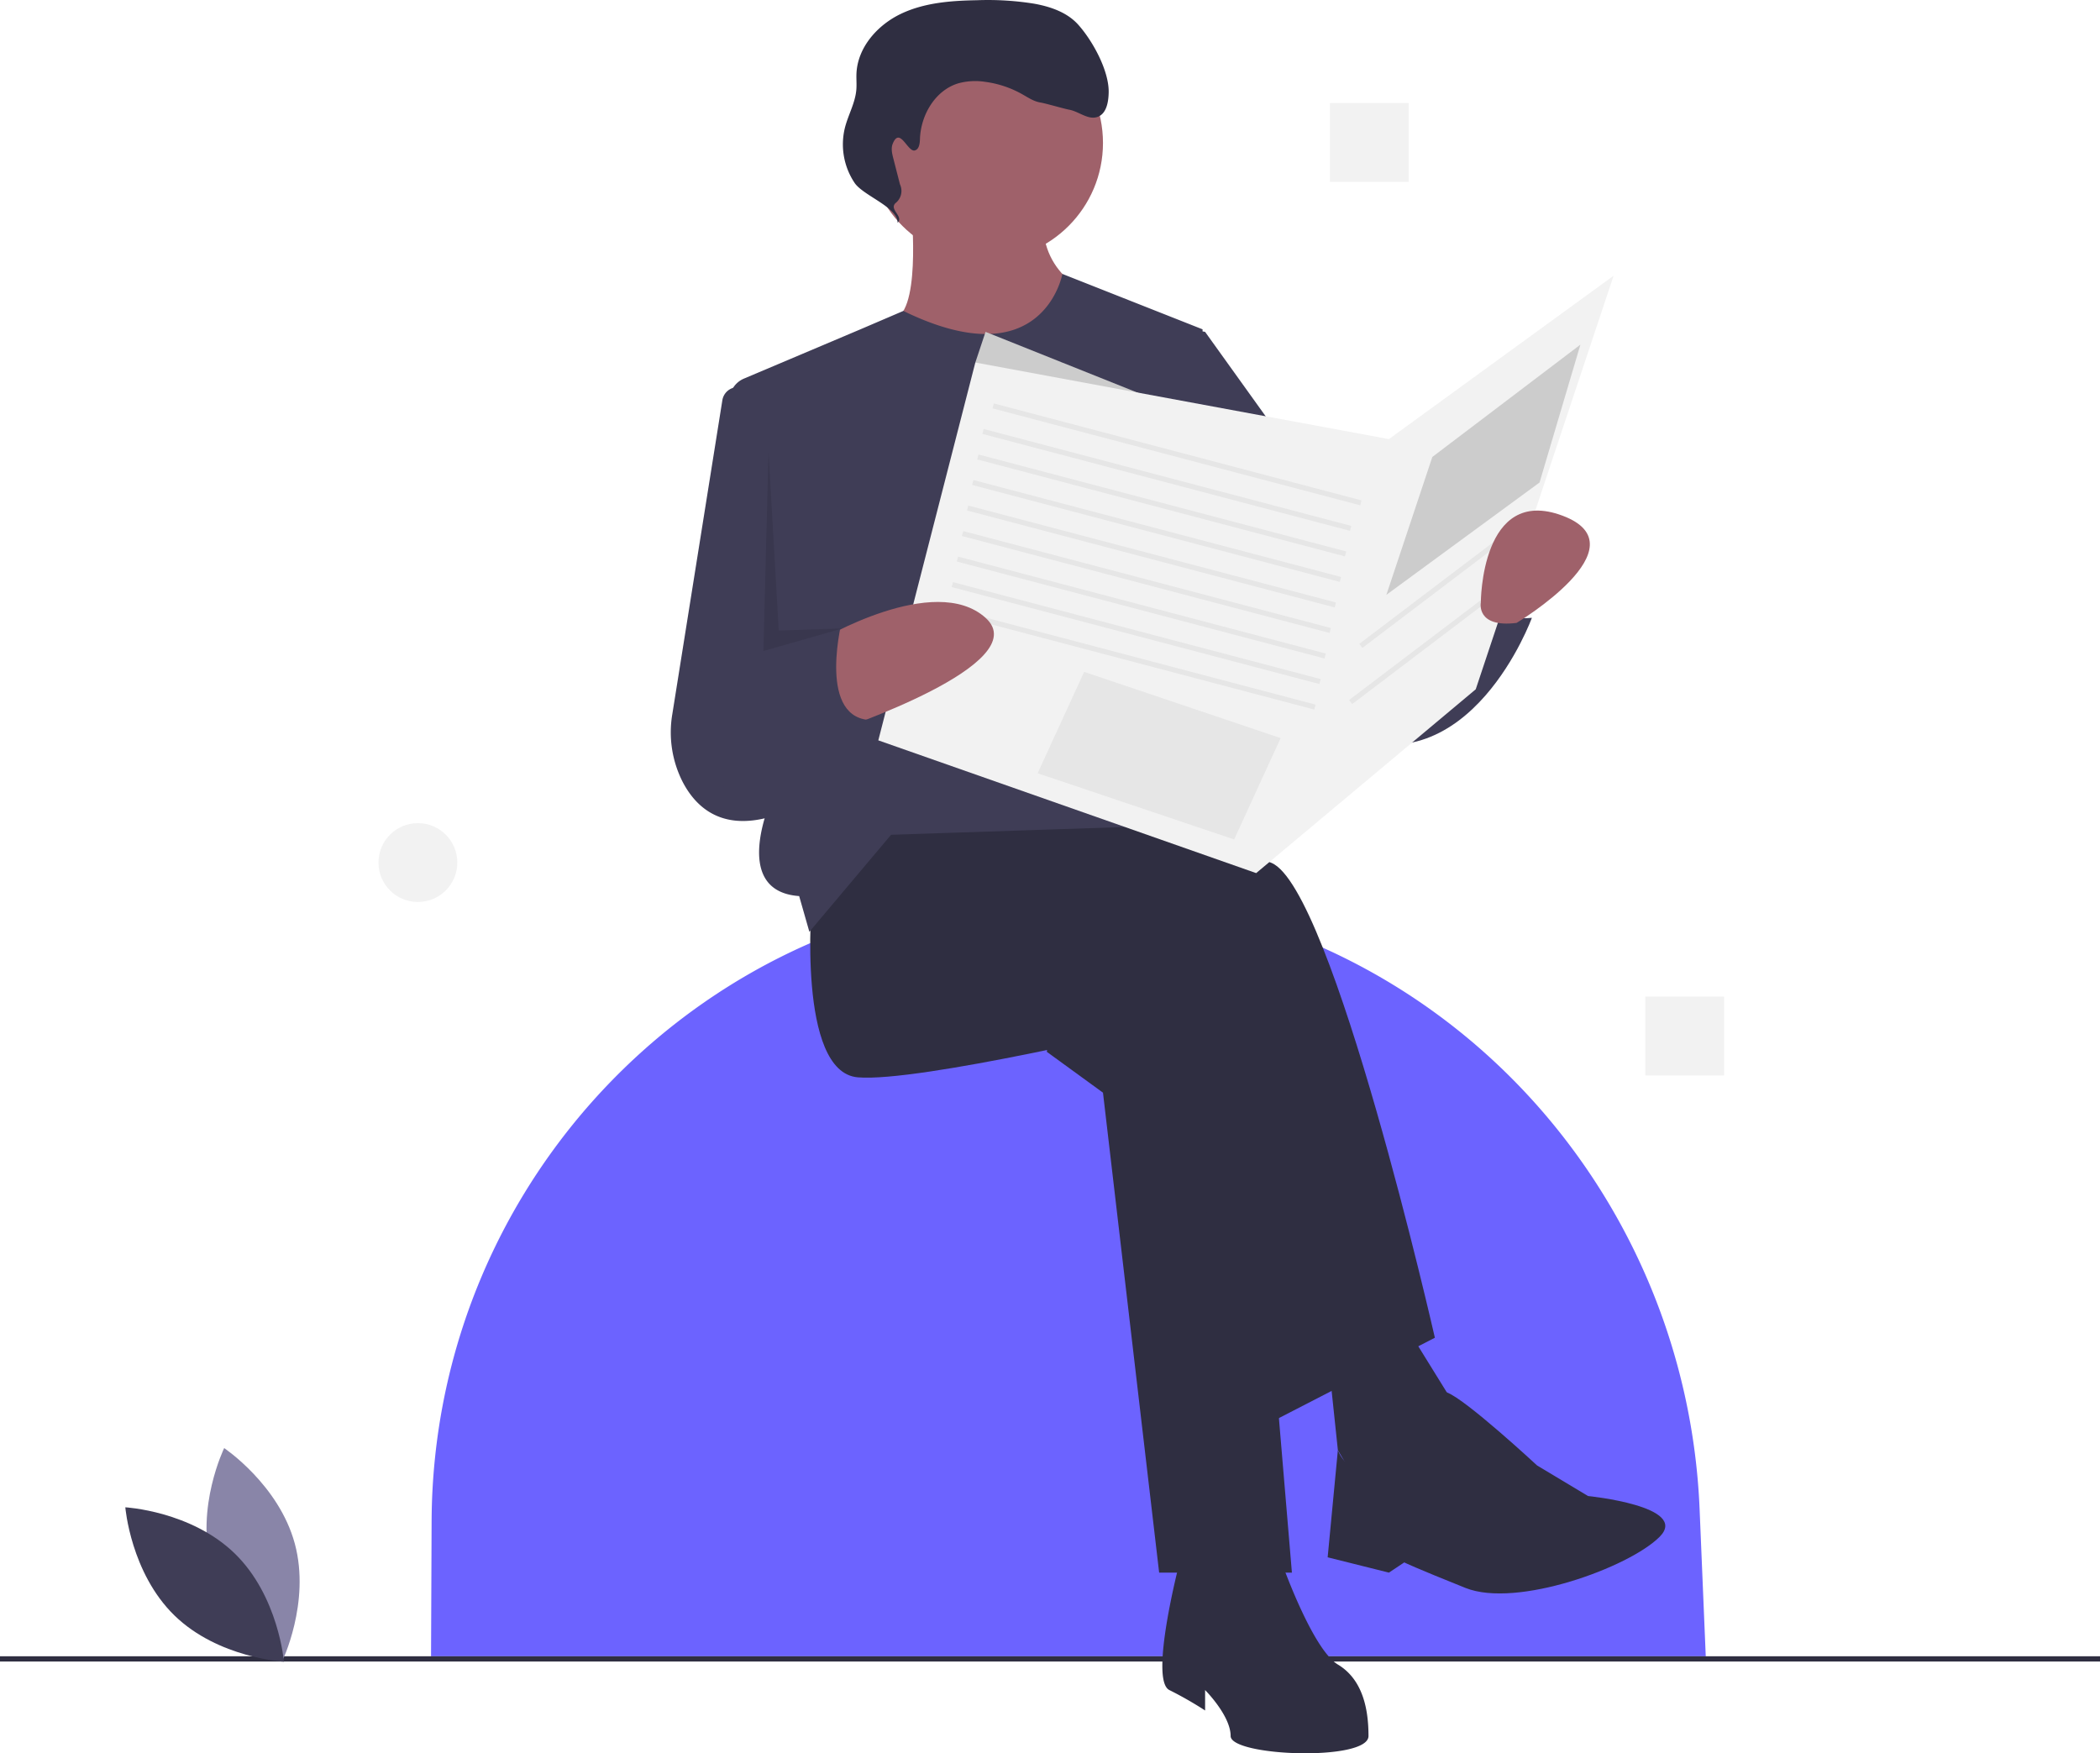 <svg xmlns="http://www.w3.org/2000/svg" width="767.719" height="641" viewBox="0 0 767.719 641">
  <g id="Groupe_48" data-name="Groupe 48" transform="translate(0 0.042)">
    <path id="Tracé_235" data-name="Tracé 235" d="M830.512,735.227H364.5l.21-49.409c.532-125.021,100.321-228.038,225.325-230.164q2.026-.034,4.058-.034h0a235.734,235.734,0,0,1,82.4,14.8c88.45,32.94,147.818,116.631,151.767,210.934Z" transform="translate(-206.921 -129.742)" fill="#6c63ff"/>
    <rect id="Rectangle_90" data-name="Rectangle 90" width="767.719" height="1.922" transform="translate(0 605.485)" fill="#2f2e41"/>
    <path id="Tracé_236" data-name="Tracé 236" d="M398.287,398.72l20.533,14.934,20.534,175.472h48.534l-16.8-199.741-67.2-26.134Z" transform="translate(-15.593 -14.223)" fill="#2f2e41"/>
    <path id="Tracé_237" data-name="Tracé 237" d="M509.393,456.671s-5.6,63.469,16.8,65.335,108.27-18.667,108.27-18.667l41.068,145.6,61.6-31.734S699.8,452.937,677.4,443.6s-97.07-28-97.07-28l-54.135,9.334Z" transform="translate(-212.569 -128.175)" fill="#2f2e41"/>
    <path id="Tracé_238" data-name="Tracé 238" d="M649.042,710.906s-11.2,42.935-3.734,46.668a135.046,135.046,0,0,1,13.067,7.467v-7.467s9.334,9.334,9.334,16.8,50.4,9.334,50.4,0-1.867-20.534-11.2-26.134-20.534-37.334-20.534-37.334Z" transform="translate(-217.814 -139.736)" fill="#2f2e41"/>
    <path id="Tracé_239" data-name="Tracé 239" d="M505.14,514.105l3.733,35.468,13.068,22.4,31.734-35.468-24.267-39.2Z" transform="translate(-19.776 -19.471)" fill="#2f2e41"/>
    <path id="Tracé_240" data-name="Tracé 240" d="M735.508,667.3s6.874-23.5,13.7-21.085S782.176,672.9,782.176,672.9l18.667,11.2s37.335,3.733,26.134,14.934-52.268,26.134-70.936,18.667-22.4-9.334-22.4-9.334l-5.6,3.733-22.4-5.6,3.733-39.2S714.974,684.1,735.508,667.3Z" transform="translate(-220.276 -137.197)" fill="#2f2e41"/>
    <circle id="Ellipse_60" data-name="Ellipse 60" cx="42.935" cy="42.935" r="42.935" transform="translate(317.358 9.285)" fill="#9f616a"/>
    <path id="Tracé_241" data-name="Tracé 241" d="M546.837,196.542s3.733,39.2-7.467,39.2,1.867,48.535,31.734,48.535,41.068-57.869,41.068-57.869-20.534-7.467-16.8-31.734S546.837,196.542,546.837,196.542Z" transform="translate(-213.611 -119.122)" fill="#9f616a"/>
    <path id="Tracé_242" data-name="Tracé 242" d="M541.617,234.174,525.925,240.9l-42.59,18.019a8.647,8.647,0,0,0-5.224,8.931L494.19,410.77s-16.8,35.468,9.334,37.334l3.733,13.067L537.125,425.7l112-3.733L651,240.9l-51.248-20.251S592.778,259.185,541.617,234.174Z" transform="translate(-211.366 -120.543)" fill="#3f3d56"/>
    <path id="Tracé_243" data-name="Tracé 243" d="M488.649,265.919l-6.9-1.971a5.687,5.687,0,0,0-7.179,4.573L456.266,383.35a39.877,39.877,0,0,0,3.9,24.9c5.656,10.709,17.4,20.422,41.554,8.872l16.8-121.337Z" transform="translate(-210.492 -122.229)" fill="#3f3d56"/>
    <path id="Tracé_244" data-name="Tracé 244" d="M635.7,238.809l22.4,3.733,61.6,85.869,5.6,14.934,35.468-11.2s-1.867,16.8,16.8,14.934c0,0-22.4,61.6-69.069,42.935s-61.6-74.669-61.6-74.669Z" transform="translate(-217.538 -121.254)" fill="#3f3d56"/>
    <path id="Tracé_245" data-name="Tracé 245" d="M458.824,159.834l-84-33.6-3.733,11.2,39.2,33.6Z" transform="translate(-14.528 -4.944)" fill="#ccc"/>
    <path id="Tracé_246" data-name="Tracé 246" d="M547.5,171.419c1.586-.423,1.819-2.529,1.872-4.169.285-8.785,5.574-17.8,13.983-20.356a23.507,23.507,0,0,1,9.909-.545,37.535,37.535,0,0,1,13.42,4.477c2.19,1.231,4.338,2.714,6.822,3.09,1.641.248,8.744,2.314,10.378,2.6,3.592.639,6.93,3.853,10.376,2.657,3.3-1.144,4.027-5.413,4.107-8.9.182-7.949-5.853-18.952-11.168-24.865-4.034-4.488-10.107-6.559-16.044-7.636A106.816,106.816,0,0,0,570.17,116.5c-9.5.169-19.266.9-27.834,5.014S526.572,133.8,526.161,143.3c-.085,1.978.119,3.964-.048,5.936-.406,4.812-2.961,9.158-4.16,13.836A25.319,25.319,0,0,0,525.49,183.3c3.18,4.679,15.9,8.927,15.711,14.582,2.3-2.381-3.121-4.778-.823-7.159a5.662,5.662,0,0,0,1.684-6.917l-2.44-9.519c-.447-1.743-.886-3.63-.211-5.3C542.026,162.529,544.854,172.125,547.5,171.419Z" transform="translate(-213.055 -116.462)" fill="#2f2e41"/>
    <path id="Tracé_247" data-name="Tracé 247" d="M369.643,136.6,334.175,274.734l138.138,48.535,80.269-67.2,50.4-151.2L520.847,164.6Z" transform="translate(-13.083 -4.107)" fill="#f2f2f2"/>
    <rect id="Rectangle_91" data-name="Rectangle 91" width="1.866" height="139.005" transform="matrix(0.255, -0.967, 0.967, 0.255, 362.852, 149.258)" fill="#e6e6e6"/>
    <rect id="Rectangle_92" data-name="Rectangle 92" width="1.866" height="139.005" transform="matrix(0.255, -0.967, 0.967, 0.255, 359.119, 158.592)" fill="#e6e6e6"/>
    <rect id="Rectangle_93" data-name="Rectangle 93" width="1.866" height="139.005" transform="matrix(0.255, -0.967, 0.967, 0.255, 357.252, 167.925)" fill="#e6e6e6"/>
    <rect id="Rectangle_94" data-name="Rectangle 94" width="1.866" height="139.005" transform="matrix(0.255, -0.967, 0.967, 0.255, 355.385, 177.259)" fill="#e6e6e6"/>
    <rect id="Rectangle_95" data-name="Rectangle 95" width="1.866" height="139.005" transform="matrix(0.255, -0.967, 0.967, 0.255, 353.519, 186.592)" fill="#e6e6e6"/>
    <rect id="Rectangle_96" data-name="Rectangle 96" width="1.866" height="139.005" transform="matrix(0.255, -0.967, 0.967, 0.255, 351.652, 195.926)" fill="#e6e6e6"/>
    <rect id="Rectangle_97" data-name="Rectangle 97" width="1.866" height="139.005" transform="matrix(0.255, -0.967, 0.967, 0.255, 349.785, 205.259)" fill="#e6e6e6"/>
    <rect id="Rectangle_98" data-name="Rectangle 98" width="1.866" height="139.005" transform="matrix(0.255, -0.967, 0.967, 0.255, 347.918, 214.593)" fill="#e6e6e6"/>
    <rect id="Rectangle_99" data-name="Rectangle 99" width="1.866" height="139.005" transform="matrix(0.255, -0.967, 0.967, 0.255, 346.052, 223.927)" fill="#e6e6e6"/>
    <path id="Tracé_248" data-name="Tracé 248" d="M512.35,359.531s41.984-25.077,60.652-8.276-54.135,41.068-54.135,41.068Z" transform="translate(-212.709 -125.429)" fill="#9f616a"/>
    <path id="Tracé_249" data-name="Tracé 249" d="M464.625,372.025l54.135-20.534s-9.334,35.468,9.334,37.334l-26.134,31.734S449.691,420.559,464.625,372.025Z" transform="translate(-210.735 -125.665)" fill="#3f3d56"/>
    <path id="Tracé_250" data-name="Tracé 250" d="M411.8,255.6l71.834,24.211-17,37.056L394.8,292.659Z" transform="translate(-15.456 -10.009)" fill="#e6e6e6"/>
    <path id="Tracé_251" data-name="Tracé 251" d="M544.282,172.158l54.135-41.069-14.933,50.4-56,41.068Z" transform="translate(-20.651 -5.134)" fill="#ccc"/>
    <rect id="Rectangle_100" data-name="Rectangle 100" width="67.95" height="1.867" transform="translate(496.936 235.345) rotate(-37.183)" fill="#e6e6e6"/>
    <rect id="Rectangle_101" data-name="Rectangle 101" width="67.95" height="1.867" transform="translate(493.202 255.879) rotate(-37.183)" fill="#e6e6e6"/>
    <path id="Tracé_252" data-name="Tracé 252" d="M776.987,351.76s46.668-28,16.8-39.2-29.868,31.734-29.868,31.734S762.054,353.627,776.987,351.76Z" transform="translate(-222.555 -124.068)" fill="#9f616a"/>
    <path id="Tracé_253" data-name="Tracé 253" d="M292.329,171.888l-1.867,72.8,28.934-8.258-23.334.79Z" transform="translate(-11.372 -6.731)" opacity="0.1"/>
    <path id="Tracé_254" data-name="Tracé 254" d="M280.837,710.595c5.835,21.571,25.823,34.931,25.823,34.931s10.527-21.614,4.691-43.185-25.823-34.931-25.823-34.931S275,689.024,280.837,710.595Z" transform="translate(-203.576 -138.033)" fill="#8985a8"/>
    <path id="Tracé_255" data-name="Tracé 255" d="M288.2,706.841c16.012,15.587,17.968,39.549,17.968,39.549s-24.005-1.311-40.018-16.9-17.968-39.549-17.968-39.549S272.19,691.254,288.2,706.841Z" transform="translate(-202.367 -138.916)" fill="#3f3d56"/>
    <rect id="Rectangle_102" data-name="Rectangle 102" width="28.825" height="28.825" transform="translate(601.492 364.312)" fill="#f2f2f2"/>
    <rect id="Rectangle_103" data-name="Rectangle 103" width="28.825" height="28.825" transform="translate(486.19 37.623)" fill="#f2f2f2"/>
    <circle id="Ellipse_61" data-name="Ellipse 61" cx="14.413" cy="14.413" r="14.413" transform="translate(138.362 300.896)" fill="#f2f2f2"/>
  </g>
</svg>
